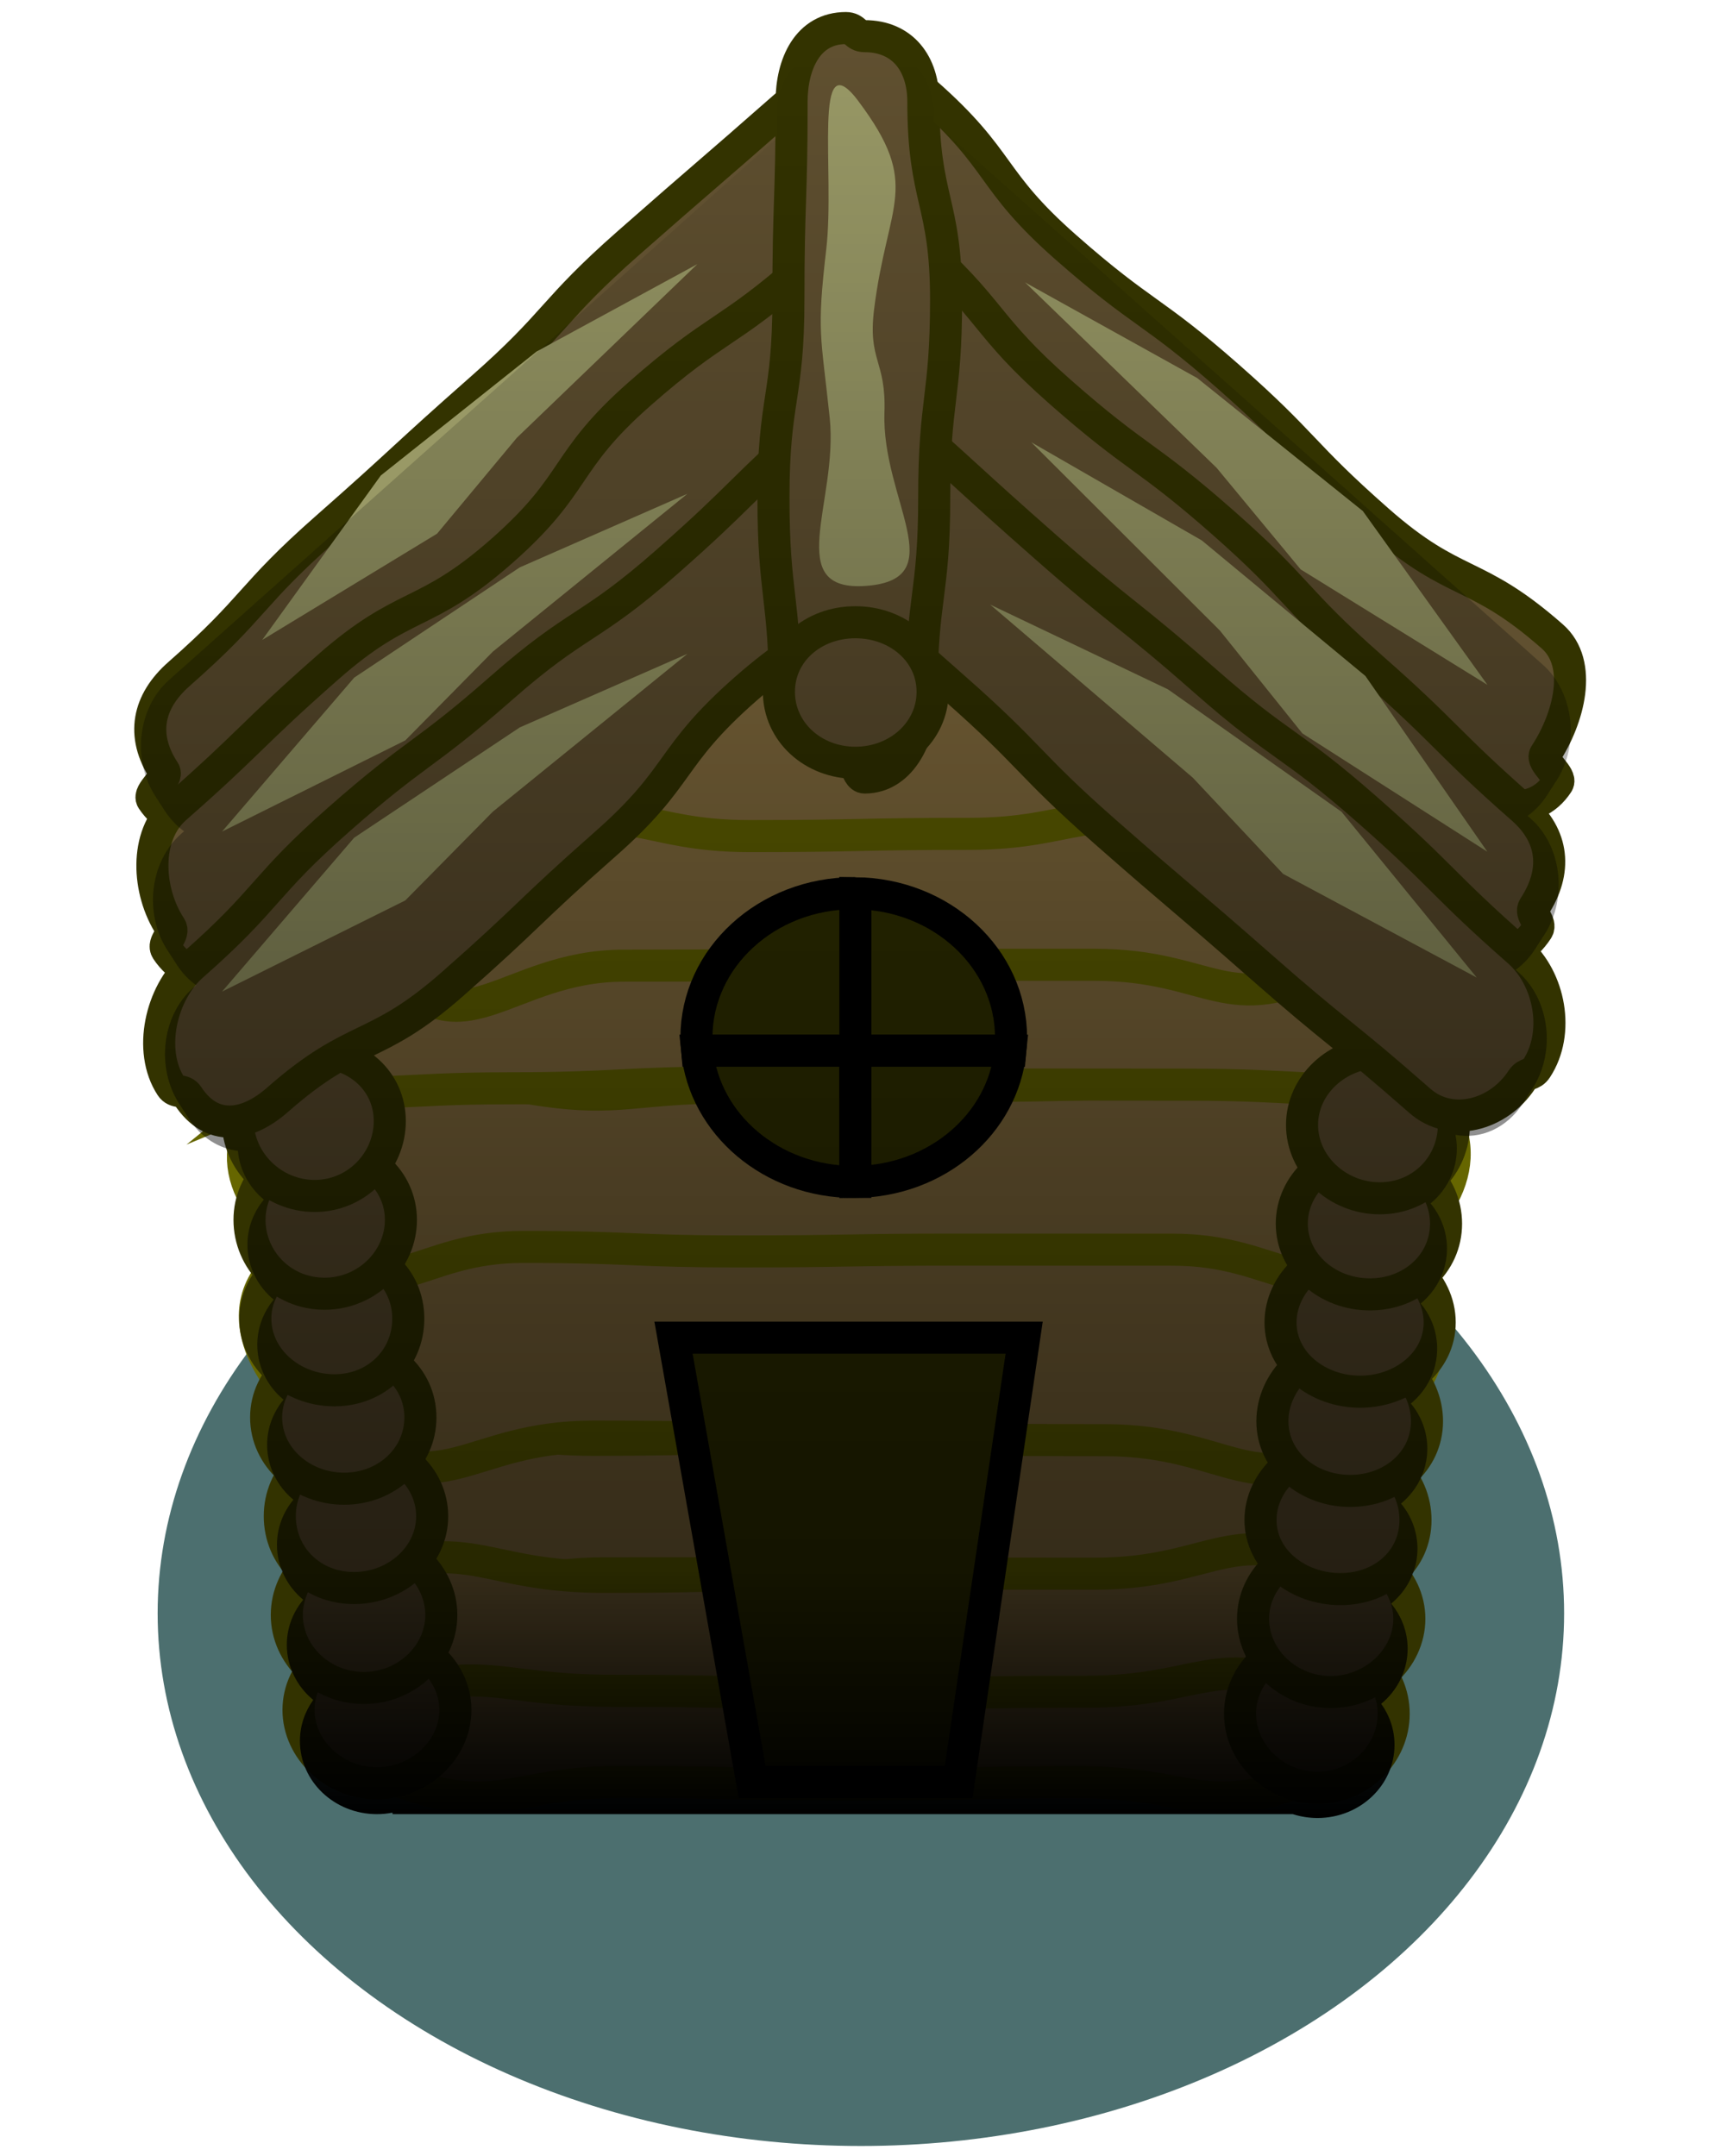 <?xml version="1.0" encoding="UTF-8"?><svg id="Layer_2" xmlns="http://www.w3.org/2000/svg" xmlns:xlink="http://www.w3.org/1999/xlink" viewBox="0 0 534.5 672.5"><defs><style>.cls-1{fill:#330;}.cls-2{stroke:#000;}.cls-2,.cls-3,.cls-4{fill:none;stroke-miterlimit:10;stroke-width:10px;}.cls-5{fill:#996;}.cls-3{stroke:#330;}.cls-4{stroke:#660;}.cls-6{fill:#605030;}.cls-7{fill:#887040;}.cls-8{fill:url(#linear-gradient);}.cls-9{fill:#033;isolation:isolate;opacity:.7;}</style><linearGradient id="linear-gradient" x1="266.9" y1="13.25" x2="266.9" y2="566.98" gradientUnits="userSpaceOnUse"><stop offset="0" stop-color="#000" stop-opacity="0"/><stop offset=".86" stop-color="#000" stop-opacity=".61"/><stop offset="1" stop-color="#000"/></linearGradient></defs><g id="Layer_4"><g><ellipse class="cls-9" cx="268.46" cy="503.16" rx="219.3" ry="166.12"/><g><g><path class="cls-7" d="M112.35,490.68c34.02,17.42,37.91,0,76.12,0s38.22-.05,76.43-.05,38.22,.29,76.44,.29,42.68,18.31,76.67,.82c19.18-9.87,25.06-32.53,6.42-43.38-34.47-20.06-40.05-.21-79.93-.21s-39.89-.31-79.77-.31-39.89,1.2-79.77,1.2-42.14-13.62-79.78-.42c-21.92,7.69-12.04,32.23,7.18,42.07Z"/><path class="cls-4" d="M112.35,490.68c34.02,17.42,37.91,0,76.12,0s38.22-.05,76.43-.05,38.22,.29,76.44,.29,42.68,18.31,76.67,.82c19.18-9.87,25.06-32.53,6.42-43.38-34.47-20.06-40.05-.21-79.93-.21s-39.89-.31-79.77-.31-39.89,1.2-79.77,1.2-42.14-13.62-79.78-.42c-21.92,7.69-12.04,32.23,7.18,42.07Z"/></g><g><path class="cls-7" d="M118.23,527.42c33.38,15.43,36.5,.9,73.28,.9s36.78-1.17,73.56-1.17,36.78,1.14,73.56,1.14,39.96,14.7,73.32-.78c16.85-7.82,22.44-27.92,5.95-36.47-33.93-17.59-38.34-.24-76.56-.24q-38.22,0-76.43-.02c-38.22,0-38.22,1.01-76.44,1.01s-40.31-12.98-76.65-1.17c-19.09,6.21-10.48,29,6.4,36.8Z"/><path class="cls-4" d="M118.23,527.42c33.38,15.43,36.5,.9,73.28,.9s36.78-1.17,73.56-1.17,36.78,1.14,73.56,1.14,39.96,14.7,73.32-.78c16.85-7.82,22.44-27.92,5.95-36.47-33.93-17.59-38.34-.24-76.56-.24q-38.22,0-76.43-.02c-38.22,0-38.22,1.01-76.44,1.01s-40.31-12.98-76.65-1.17c-19.09,6.21-10.48,29,6.4,36.8Z"/></g><g><path class="cls-7" d="M105.71,447.81c33.24,22.05,39.34,.24,79.22,.24s39.89,.72,79.77,.72,39.89,.38,79.77,.38,46.23,21.07,79.41-1.07c24.92-16.63,29.96-36.91,8.91-58.23-23.73-24.02-33.29-1.34-67.06-1.34s-33.76,.43-67.53,.43q-33.76,0-67.53,.08c-33.77,0-33.77-.38-67.53-.38s-37.77-15.22-67.88,.06c-28.35,14.38-14.57,42.52,10.44,59.11Z"/><path class="cls-4" d="M105.71,447.81c33.24,22.05,39.34,.24,79.22,.24s39.89,.72,79.77,.72,39.89,.38,79.77,.38,46.23,21.07,79.41-1.07c24.92-16.63,29.96-36.91,8.91-58.23-23.73-24.02-33.29-1.34-67.06-1.34s-33.76,.43-67.53,.43q-33.76,0-67.53,.08c-33.77,0-33.77-.38-67.53-.38s-37.77-15.22-67.88,.06c-28.35,14.38-14.57,42.52,10.44,59.11Z"/></g><g><path class="cls-7" d="M122.74,554.97c33.51,12.28,35.38,.78,71.07,.78s35.69,.82,71.38,.82,35.69-.75,71.38-.75,37.56,11.41,71.06-.91c13.19-4.85,17.55-21.54,4.5-26.77-34.14-13.68-36.72-.53-73.5-.53-36.78,0-36.78,.55-73.56,.55s-36.78-.84-73.56-.84-37.85-8.15-73.36,1.43c-14.65,3.95-8.63,21.38,4.58,26.23Z"/><path class="cls-4" d="M122.74,554.97c33.51,12.28,35.38,.78,71.07,.78s35.69,.82,71.38,.82,35.69-.75,71.38-.75,37.56,11.41,71.06-.91c13.19-4.85,17.55-21.54,4.5-26.77-34.14-13.68-36.72-.53-73.5-.53-36.78,0-36.78,.55-73.56,.55s-36.78-.84-73.56-.84-37.85-8.15-73.36,1.43c-14.65,3.95-8.63,21.38,4.58,26.23Z"/></g><g><path class="cls-7" d="M87.98,339.13c-20,16.3-13.98,36.18,7.42,50.59,28.01,18.84,33.98-.84,67.74-.84s33.76,1.41,67.53,1.41,33.76-.57,67.53-.57,33.77,.02,67.53,.02,40.04,19.27,68,.35c21.34-14.44,27.88-36.14,7.85-52.35-27.49-22.24-35.93,.07-71.29,.07-35.36,0-35.36,.89-70.72,.89-35.36,0-35.36,.41-70.72,.41s-35.93,5.69-70.67-.94c-36.28-6.92-42.8-21.37-70.22,.97Z"/><path class="cls-4" d="M87.98,339.13c-20,16.3-13.98,36.18,7.42,50.59,28.01,18.84,33.98-.84,67.74-.84s33.76,1.41,67.53,1.41,33.76-.57,67.53-.57,33.77,.02,67.53,.02,40.04,19.27,68,.35c21.34-14.44,27.88-36.14,7.85-52.35-27.49-22.24-35.93,.07-71.29,.07-35.36,0-35.36,.89-70.72,.89-35.36,0-35.36,.41-70.72,.41s-35.93,5.69-70.67-.94c-36.28-6.92-42.8-21.37-70.22,.97Z"/></g><g><path class="cls-7" d="M441.69,332.17c-15.06-17.43-11.33-25.12-33.41-31.67-34.51-10.23-36-.34-72-.34-35.99,0-35.99-.52-71.99-.52-36,0-36,.31-71.99,.31s-37.61-10.1-72.13,.11c-22.15,6.56-18.08,14.88-33.22,32.33-2.18,2.51-2.91,6.51,.4,6.81,35.21,3.22,35.43,.22,70.78,.22s35.36-1.82,70.72-1.82,35.36,.62,70.72,.62,35.36,.06,70.72,.06,35.44,2.61,70.76,.8c3.4-.17,2.81-4.4,.64-6.92Z"/><path class="cls-4" d="M441.69,332.17c-15.06-17.43-11.33-25.12-33.41-31.67-34.51-10.23-36-.34-72-.34-35.99,0-35.99-.52-71.99-.52-36,0-36,.31-71.99,.31s-37.61-10.1-72.13,.11c-22.15,6.56-18.08,14.88-33.22,32.33-2.18,2.51-2.91,6.51,.4,6.81,35.21,3.22,35.43,.22,70.78,.22s35.36-1.82,70.72-1.82,35.36,.62,70.72,.62,35.36,.06,70.72,.06,35.44,2.61,70.76,.8c3.4-.17,2.81-4.4,.64-6.92Z"/></g><g><path class="cls-7" d="M268.28,167.14c-34.66,0-26.2,22.77-51.89,46.03-25.7,23.26-62.01,14.23-50.15,46.81,11.69,32.1,33.42,.91,67.59,.91s34.17-.23,68.34-.23,57.07,31.85,68.94-.19c12-32.41-31.13-18.99-51.44-46.94-21.56-29.67-16.82-46.39-51.37-46.39Z"/><path class="cls-4" d="M268.28,167.14c-34.66,0-26.2,22.77-51.89,46.03-25.7,23.26-62.01,14.23-50.15,46.81,11.69,32.1,33.42,.91,67.59,.91s34.17-.23,68.34-.23,57.07,31.85,68.94-.19c12-32.41-31.13-18.99-51.44-46.94-21.56-29.67-16.82-46.39-51.37-46.39Z"/></g><g><path class="cls-7" d="M370.55,260.1c-32.17-11.51-34.22-.04-68.39-.04-34.17,0-34.17,.7-68.34,.7s-36.16-12.01-68.34-.52c-28.26,10.09-61.48,15.55-43.97,39.92,21.42,29.82,36.2,1.01,72.91,1.01s36.72-.3,73.44-.3,36.72,.02,73.44,.02,41.21,17.25,73.68,.09c27.01-14.28-16.26-30.8-44.43-40.88Z"/><path class="cls-4" d="M370.55,260.1c-32.17-11.51-34.22-.04-68.39-.04-34.17,0-34.17,.7-68.34,.7s-36.16-12.01-68.34-.52c-28.26,10.09-61.48,15.55-43.97,39.92,21.42,29.82,36.2,1.01,72.91,1.01s36.72-.3,73.44-.3,36.72,.02,73.44,.02,41.21,17.25,73.68,.09c27.01-14.28-16.26-30.8-44.43-40.88Z"/></g></g><g><polygon class="cls-1" points="297.06 417.18 268.43 417.18 234.8 417.18 210.03 417.18 234.55 555.8 250.96 555.8 265.63 555.8 282.72 555.8 298.94 555.8 319.38 417.18 297.06 417.18"/><polygon class="cls-2" points="297.06 417.18 268.43 417.18 234.8 417.18 210.03 417.18 234.55 555.8 250.96 555.8 265.63 555.8 282.72 555.8 298.94 555.8 319.38 417.18 297.06 417.18"/></g><g><g><path class="cls-1" d="M315.08,327.7c.13-1.35,.21-2.72,.21-4.11,0-24.71-21.69-44.76-48.54-45.01v49.12h48.33Z"/><path class="cls-2" d="M315.08,327.7c.13-1.35,.21-2.72,.21-4.11,0-24.71-21.69-44.76-48.54-45.01v49.12h48.33Z"/></g><g><path class="cls-1" d="M266.75,278.58c-.17,0-.34-.01-.51-.01-27.09,0-49.06,20.16-49.06,45.02,0,1.39,.08,2.75,.21,4.11h49.35v-49.12Z"/><path class="cls-2" d="M266.75,278.58c-.17,0-.34-.01-.51-.01-27.09,0-49.06,20.16-49.06,45.02,0,1.39,.08,2.75,.21,4.11h49.35v-49.12Z"/></g><g><path class="cls-1" d="M217.39,327.7c2.26,22.94,23.26,40.91,48.84,40.91,.17,0,.34-.01,.51-.01v-40.9h-49.35Z"/><path class="cls-2" d="M217.39,327.7c2.26,22.94,23.26,40.91,48.84,40.91,.17,0,.34-.01,.51-.01v-40.9h-49.35Z"/></g><g><path class="cls-1" d="M315.08,327.7h-48.33v40.9c25.35-.24,46.08-18.12,48.33-40.9Z"/><path class="cls-2" d="M315.08,327.7h-48.33v40.9c25.35-.24,46.08-18.12,48.33-40.9Z"/></g></g><g><g><g><path class="cls-6" d="M142.01,533.29c0,12.43-11.21,22.88-24.47,22.88s-24.45-10.45-24.45-22.88,11.19-22.49,24.45-22.49,24.47,10.05,24.47,22.49Z"/><path class="cls-3" d="M142.01,533.29c0,12.43-11.21,22.88-24.47,22.88s-24.45-10.45-24.45-22.88,11.19-22.49,24.45-22.49,24.47,10.05,24.47,22.49Z"/></g><g><path class="cls-6" d="M137.62,503.67c0,12.43-10.91,22.77-24.17,22.77s-24.01-10.34-24.01-22.77,10.74-22.98,24.01-22.98,24.17,10.55,24.17,22.98Z"/><path class="cls-3" d="M137.62,503.67c0,12.43-10.91,22.77-24.17,22.77s-24.01-10.34-24.01-22.77,10.74-22.98,24.01-22.98,24.17,10.55,24.17,22.98Z"/></g><g><path class="cls-6" d="M134.77,472.87c0,12.43-11.13,22.4-24.39,22.4s-23.13-9.96-23.13-22.4,9.86-22.34,23.13-22.34,24.39,9.9,24.39,22.34Z"/><path class="cls-3" d="M134.77,472.87c0,12.43-11.13,22.4-24.39,22.4s-23.13-9.96-23.13-22.4,9.86-22.34,23.13-22.34,24.39,9.9,24.39,22.34Z"/></g><g><path class="cls-6" d="M131.1,442.06c0,12.43-10.52,22.23-23.78,22.23s-24.33-9.8-24.33-22.23,11.06-21.78,24.33-21.78,23.78,9.35,23.78,21.78Z"/><path class="cls-3" d="M131.1,442.06c0,12.43-10.52,22.23-23.78,22.23s-24.33-9.8-24.33-22.23,11.06-21.78,24.33-21.78,23.78,9.35,23.78,21.78Z"/></g><g><path class="cls-6" d="M127.32,411.26c0,12.43-9.8,22.34-23.06,22.34s-24.64-9.9-24.64-22.34,11.37-21.72,24.64-21.72,23.06,9.29,23.06,21.72Z"/><path class="cls-3" d="M127.32,411.26c0,12.43-9.8,22.34-23.06,22.34s-24.64-9.9-24.64-22.34,11.37-21.72,24.64-21.72,23.06,9.29,23.06,21.72Z"/></g><g><path class="cls-6" d="M125.02,380.46c0,12.43-10.57,23.02-23.83,23.02s-23.38-10.59-23.38-23.02,10.12-21.99,23.38-21.99,23.83,9.56,23.83,21.99Z"/><path class="cls-3" d="M125.02,380.46c0,12.43-10.57,23.02-23.83,23.02s-23.38-10.59-23.38-23.02,10.12-21.99,23.38-21.99,23.83,9.56,23.83,21.99Z"/></g><g><path class="cls-6" d="M121.55,349.65c0,12.43-10.17,23.34-23.43,23.34s-23.97-10.91-23.97-23.34,10.7-21.6,23.97-21.6,23.43,9.17,23.43,21.6Z"/><path class="cls-3" d="M121.55,349.65c0,12.43-10.17,23.34-23.43,23.34s-23.97-10.91-23.97-23.34,10.7-21.6,23.97-21.6,23.43,9.17,23.43,21.6Z"/></g></g><g><g><path class="cls-6" d="M386.7,534.47c0,12.43,10.89,23.1,24.15,23.1s23.76-10.67,23.76-23.1c0-12.43-10.5-22.91-23.76-22.91-13.26,0-24.15,10.48-24.15,22.91Z"/><path class="cls-3" d="M386.7,534.47c0,12.43,10.89,23.1,24.15,23.1s23.76-10.67,23.76-23.1c0-12.43-10.5-22.91-23.76-22.91-13.26,0-24.15,10.48-24.15,22.91Z"/></g><g><path class="cls-6" d="M390.76,504.86c0,12.43,10.91,22.85,24.18,22.85s24.55-10.42,24.55-22.85c0-12.43-11.28-22.4-24.55-22.4-13.26,0-24.18,9.96-24.18,22.4Z"/><path class="cls-3" d="M390.76,504.86c0,12.43,10.91,22.85,24.18,22.85s24.55-10.42,24.55-22.85c0-12.43-11.28-22.4-24.55-22.4-13.26,0-24.18,9.96-24.18,22.4Z"/></g><g><path class="cls-6" d="M393.08,474.05c0,12.43,11.65,21.55,24.92,21.55,13.26,0,23.41-9.12,23.41-21.55,0-12.43-10.15-22.78-23.41-22.78s-24.92,10.35-24.92,22.78Z"/><path class="cls-3" d="M393.08,474.05c0,12.43,11.65,21.55,24.92,21.55,13.26,0,23.41-9.12,23.41-21.55,0-12.43-10.15-22.78-23.41-22.78s-24.92,10.35-24.92,22.78Z"/></g><g><path class="cls-6" d="M396.79,443.25c0,12.43,11.01,21.73,24.27,21.73,13.26,0,23.94-9.3,23.94-21.73,0-12.43-10.67-23.42-23.94-23.42-13.26,0-24.27,10.99-24.27,23.42Z"/><path class="cls-3" d="M396.79,443.25c0,12.43,11.01,21.73,24.27,21.73,13.26,0,23.94-9.3,23.94-21.73,0-12.43-10.67-23.42-23.94-23.42-13.26,0-24.27,10.99-24.27,23.42Z"/></g><g><path class="cls-6" d="M399.33,412.44c0,12.43,11.54,21.6,24.81,21.6s24.82-9.17,24.82-21.6c0-12.43-11.55-22.87-24.82-22.87-13.26,0-24.81,10.44-24.81,22.87Z"/><path class="cls-3" d="M399.33,412.44c0,12.43,11.54,21.6,24.81,21.6s24.82-9.17,24.82-21.6c0-12.43-11.55-22.87-24.82-22.87-13.26,0-24.81,10.44-24.81,22.87Z"/></g><g><path class="cls-6" d="M402.84,381.64c0,12.43,11.1,22.05,24.36,22.05,13.26,0,23.74-9.62,23.74-22.05,0-12.43-10.48-22.44-23.74-22.44-13.26,0-24.36,10.01-24.36,22.44Z"/><path class="cls-3" d="M402.84,381.64c0,12.43,11.1,22.05,24.36,22.05,13.26,0,23.74-9.62,23.74-22.05,0-12.43-10.48-22.44-23.74-22.44-13.26,0-24.36,10.01-24.36,22.44Z"/></g><g><path class="cls-6" d="M406.03,350.84c0,12.43,10.97,22.88,24.24,22.88,13.26,0,23.11-10.44,23.11-22.88,0-12.43-9.84-22.67-23.11-22.67-13.26,0-24.24,10.24-24.24,22.67Z"/><path class="cls-3" d="M406.03,350.84c0,12.43,10.97,22.88,24.24,22.88,13.26,0,23.11-10.44,23.11-22.88,0-12.43-9.84-22.67-23.11-22.67-13.26,0-24.24,10.24-24.24,22.67Z"/></g></g></g><g><g><g><path class="cls-6" d="M273.67,77.67c-24.28,21.37-19.32,27-43.6,48.36-24.28,21.37-25.78,19.65-50.06,41.02-24.28,21.37-26.05,19.36-50.33,40.73-24.28,21.37-20.45,25.72-44.73,47.09-9.67,8.51-30.15,5.71-37.49-5.49-1.48-2.25,5.21-6.63,3.73-8.88-7.34-11.2-5.05-21.76,4.61-30.27,24.28-21.37,21.75-24.23,46.03-45.6,24.28-21.37,23.82-21.89,48.09-43.26,24.28-21.37,21.78-24.21,46.06-45.58,24.28-21.37,24.47-21.15,48.75-42.52,9.67-8.51,21.84-1.47,29.18,9.74,1.48,2.25,8.64-2.44,10.12-.19,7.34,11.2-.71,26.34-10.38,34.84Z"/><path class="cls-3" d="M273.67,77.67c-24.28,21.37-19.32,27-43.6,48.36-24.28,21.37-25.78,19.65-50.06,41.02-24.28,21.37-26.05,19.36-50.33,40.73-24.28,21.37-20.45,25.72-44.73,47.09-9.67,8.51-30.15,5.71-37.49-5.49-1.48-2.25,5.21-6.63,3.73-8.88-7.34-11.2-5.05-21.76,4.61-30.27,24.28-21.37,21.75-24.23,46.03-45.6,24.28-21.37,23.82-21.89,48.09-43.26,24.28-21.37,21.78-24.21,46.06-45.58,24.28-21.37,24.47-21.15,48.75-42.52,9.67-8.51,21.84-1.47,29.18,9.74,1.48,2.25,8.64-2.44,10.12-.19,7.34,11.2-.71,26.34-10.38,34.84Z"/></g><g><path class="cls-6" d="M279.87,127.85c-24.28,21.37-22.58,23.3-46.86,44.66s-23.24,22.54-47.52,43.91c-24.28,21.37-25.12,20.42-49.4,41.79s-22.72,23.14-47,44.51c-9.67,8.51-29.77,4.77-37.11-6.44-1.48-2.25,2.65-4.95,1.17-7.21-7.34-11.2-8.15-28.5,1.52-37,24.28-21.37,23.25-22.54,47.52-43.91s29.96-14.91,54.24-36.27c24.28-21.37,18.74-27.67,43.02-49.04,24.28-21.37,27.03-18.24,51.31-39.61,9.67-8.51,19.86-4.22,27.19,6.99,1.48,2.25,7.75-1.86,9.23,.4,7.34,11.2,2.35,28.72-7.32,37.22Z"/><path class="cls-3" d="M279.87,127.85c-24.28,21.37-22.58,23.3-46.86,44.66s-23.24,22.54-47.52,43.91c-24.28,21.37-25.12,20.42-49.4,41.79s-22.72,23.14-47,44.51c-9.67,8.51-29.77,4.77-37.11-6.44-1.48-2.25,2.65-4.95,1.17-7.21-7.34-11.2-8.15-28.5,1.52-37,24.28-21.37,23.25-22.54,47.52-43.91s29.96-14.91,54.24-36.27c24.28-21.37,18.74-27.67,43.02-49.04,24.28-21.37,27.03-18.24,51.31-39.61,9.67-8.51,19.86-4.22,27.19,6.99,1.48,2.25,7.75-1.86,9.23,.4,7.34,11.2,2.35,28.72-7.32,37.22Z"/></g><g><path class="cls-6" d="M285.9,177.84c-24.28,21.37-29.22,15.75-53.5,37.12-24.28,21.37-19.39,26.92-43.66,48.29s-23.42,22.34-47.7,43.71-30.19,14.65-54.47,36.02c-9.67,8.51-20.63,10.03-27.96-1.17-1.48-2.25-3.79-.74-5.26-2.99-7.34-11.2-3.08-29.14,6.58-37.65,24.28-21.37,21.62-24.38,45.9-45.75s26.07-19.33,50.35-40.69,27.31-17.93,51.59-39.3,23.09-22.72,47.37-44.09c9.67-8.51,22.35-6.94,29.69,4.26,1.48,2.25,3.63,.85,5.1,3.1,7.34,11.2,5.65,30.63-4.01,39.14Z"/><path class="cls-3" d="M285.9,177.84c-24.28,21.37-29.22,15.75-53.5,37.12-24.28,21.37-19.39,26.92-43.66,48.29s-23.42,22.34-47.7,43.71-30.19,14.65-54.47,36.02c-9.67,8.51-20.63,10.03-27.96-1.17-1.48-2.25-3.79-.74-5.26-2.99-7.34-11.2-3.08-29.14,6.58-37.65,24.28-21.37,21.62-24.38,45.9-45.75s26.07-19.33,50.35-40.69,27.31-17.93,51.59-39.3,23.09-22.72,47.37-44.09c9.67-8.51,22.35-6.94,29.69,4.26,1.48,2.25,3.63,.85,5.1,3.1,7.34,11.2,5.65,30.63-4.01,39.14Z"/></g></g><g><g><path class="cls-6" d="M257.54,75.86c24.28,21.37,25.98,19.44,50.25,40.8,24.28,21.37,19.57,26.71,43.85,48.08,24.28,21.37,28.47,16.6,52.75,37.97,24.28,21.37,25.65,19.81,49.93,41.18,9.67,8.51,24.12,11.6,31.45,.4,1.48-2.25-5.38-6.74-3.9-9,7.34-11.2,11.9-28.27,2.23-36.78-24.28-21.37-30.09-14.77-54.36-36.14-24.28-21.37-22.39-23.51-46.66-44.88-24.28-21.37-26.39-18.97-50.67-40.34-24.28-21.37-19.45-26.85-43.73-48.22-9.67-8.51-21.26-1.72-28.6,9.48-1.48,2.25-6.65-1.13-8.12,1.12-7.34,11.2-4.09,27.81,5.58,36.32Z"/><path class="cls-3" d="M257.54,75.86c24.28,21.37,25.98,19.44,50.25,40.8,24.28,21.37,19.57,26.71,43.85,48.08,24.28,21.37,28.47,16.6,52.75,37.97,24.28,21.37,25.65,19.81,49.93,41.18,9.67,8.51,24.12,11.6,31.45,.4,1.48-2.25-5.38-6.74-3.9-9,7.34-11.2,11.9-28.27,2.23-36.78-24.28-21.37-30.09-14.77-54.36-36.14-24.28-21.37-22.39-23.51-46.66-44.88-24.28-21.37-26.39-18.97-50.67-40.34-24.28-21.37-19.45-26.85-43.73-48.22-9.67-8.51-21.26-1.72-28.6,9.48-1.48,2.25-6.65-1.13-8.12,1.12-7.34,11.2-4.09,27.81,5.58,36.32Z"/></g><g><path class="cls-6" d="M253.24,123.88c24.28,21.37,27.72,17.46,52,38.82s23.95,21.74,48.23,43.11c24.28,21.37,20.34,25.84,44.62,47.21,24.28,21.37,23.56,22.19,47.84,43.56,9.67,8.51,26.17,4.61,33.5-6.59,1.48-2.25-2.52-4.87-1.04-7.12,7.34-11.2,6.09-22.13-3.58-30.64-24.28-21.37-22.99-22.83-47.27-44.2-24.28-21.37-22.08-23.86-46.36-45.23-24.28-21.37-26.23-19.15-50.51-40.52-24.28-21.37-20.74-25.39-45.03-46.76-9.67-8.51-25.75-3.38-33.08,7.83-1.48,2.25,.67,3.66-.8,5.92-7.34,11.2-8.19,26.11,1.47,34.62Z"/><path class="cls-3" d="M253.24,123.88c24.28,21.37,27.72,17.46,52,38.82s23.95,21.74,48.23,43.11c24.28,21.37,20.34,25.84,44.62,47.21,24.28,21.37,23.56,22.19,47.84,43.56,9.67,8.51,26.17,4.61,33.5-6.59,1.48-2.25-2.52-4.87-1.04-7.12,7.34-11.2,6.09-22.13-3.58-30.64-24.28-21.37-22.99-22.83-47.27-44.2-24.28-21.37-22.08-23.86-46.36-45.23-24.28-21.37-26.23-19.15-50.51-40.52-24.28-21.37-20.74-25.39-45.03-46.76-9.67-8.51-25.75-3.38-33.08,7.83-1.48,2.25,.67,3.66-.8,5.92-7.34,11.2-8.19,26.11,1.47,34.62Z"/></g><g><path class="cls-6" d="M249.48,171.29c24.28,21.37,23.81,21.9,48.09,43.27,24.28,21.37,22.58,23.3,46.85,44.66,24.28,21.37,24.63,20.97,48.91,42.34,24.28,21.37,25.15,20.38,49.43,41.75,9.67,8.51,24.51,4.58,31.84-6.63,1.48-2.25,3.1-1.19,4.57-3.44,7.34-11.2,4.09-28.01-5.57-36.51-24.28-21.37-22.97-22.85-47.25-44.22-24.28-21.37-26.42-18.93-50.7-40.3-24.28-21.37-25.28-20.23-49.56-41.6-24.28-21.37-23.9-21.8-48.18-43.17-9.67-8.51-22.46-8.35-29.8,2.85-1.48,2.25,2.88,5.11,1.41,7.36-7.34,11.2-9.71,25.13-.05,33.64Z"/><path class="cls-3" d="M249.48,171.29c24.28,21.37,23.81,21.9,48.09,43.27,24.28,21.37,22.58,23.3,46.85,44.66,24.28,21.37,24.63,20.97,48.91,42.34,24.28,21.37,25.15,20.38,49.43,41.75,9.67,8.51,24.51,4.58,31.84-6.63,1.48-2.25,3.1-1.19,4.57-3.44,7.34-11.2,4.09-28.01-5.57-36.51-24.28-21.37-22.97-22.85-47.25-44.22-24.28-21.37-26.42-18.93-50.7-40.3-24.28-21.37-25.28-20.23-49.56-41.6-24.28-21.37-23.9-21.8-48.18-43.17-9.67-8.51-22.46-8.35-29.8,2.85-1.48,2.25,2.88,5.11,1.41,7.36-7.34,11.2-9.71,25.13-.05,33.64Z"/></g></g><g><path class="cls-6" d="M246.86,31.75c0,30.84-1,30.84-1,61.68,0,30.84-4.66,30.84-4.66,61.68s3.56,30.84,3.56,61.68c0,11.87,7.17,17.56,19.04,17.56,2.91,0,2.91,8.14,5.83,8.14,11.87,0,17.76-13.82,17.76-25.7,0-30.84,3.94-30.84,3.94-61.68,0-30.84,3.7-30.84,3.7-61.68s-7.09-30.84-7.09-61.68c0-11.87-6.43-20.47-18.31-20.47-2.91,0-2.91-2.53-5.83-2.53-11.87,0-16.95,11.12-16.95,22.99Z"/><path class="cls-3" d="M246.86,31.75c0,30.84-1,30.84-1,61.68,0,30.84-4.66,30.84-4.66,61.68s3.56,30.84,3.56,61.68c0,11.87,7.17,17.56,19.04,17.56,2.91,0,2.91,8.14,5.83,8.14,11.87,0,17.76-13.82,17.76-25.7,0-30.84,3.94-30.84,3.94-61.68,0-30.84,3.7-30.84,3.7-61.68s-7.09-30.84-7.09-61.68c0-11.87-6.43-20.47-18.31-20.47-2.91,0-2.91-2.53-5.83-2.53-11.87,0-16.95,11.12-16.95,22.99Z"/></g><g><path class="cls-6" d="M290.83,215.77c0,12.43-10.82,22.12-24.08,22.12s-23.85-9.69-23.85-22.12,10.58-21.71,23.85-21.71,24.08,9.28,24.08,21.71Z"/><path class="cls-3" d="M290.83,215.77c0,12.43-10.82,22.12-24.08,22.12s-23.85-9.69-23.85-22.12,10.58-21.71,23.85-21.71,24.08,9.28,24.08,21.71Z"/></g><path class="cls-5" d="M267.72,31.58c-14.54-19.38-7.26,22.12-10.06,46.18-3.03,26.1-1.67,26.45,1.08,52.58s-15.04,54.46,11.54,52.37c26.98-2.13,4.61-26.96,5.53-54.01,.56-16.4-5.24-16.02-3.22-32.3,4.17-33.56,14.94-38.38-4.88-64.81Z"/></g><g><polygon class="cls-5" points="214.37 203.91 162.09 226.86 110.44 261.26 69.25 309.25 126.39 280.82 153.69 253.14 214.37 203.91"/><polygon class="cls-5" points="214.37 154 162.09 176.95 110.44 211.35 69.25 259.34 126.39 230.91 153.69 203.23 214.37 154"/><polygon class="cls-5" points="217.47 82.37 167.31 109.65 118.75 148.29 81.76 199.59 136.3 166.44 161.16 136.55 217.47 82.37"/></g><g><polygon class="cls-5" points="308.8 188.57 364.2 214.98 418.34 253.17 460.5 304.87 400.13 272.55 371.98 242.55 308.8 188.57"/><polygon class="cls-5" points="321.6 137.93 374.78 168.55 425.8 210.83 463.82 265.63 406.14 228.73 380.4 196.64 321.6 137.93"/><polygon class="cls-5" points="319.68 88.09 373.32 117.89 424.99 159.38 463.85 213.59 405.61 177.59 379.38 145.89 319.68 88.09"/></g></g><g id="Layer_5"><path class="cls-8" d="M478.66,296.06l2.95-4.56c7.34-11.35,5.45-27.53-4.21-36.15l-1.01-.9c2.27-1.63,4.32-3.76,6.02-6.4l2.95-4.56c7.34-11.35,5.45-27.53-4.21-36.15L291.13,37.97v-2.94c0-12.03-9.63-21.78-21.5-21.78h-5.83c-11.87,0-21.5,9.75-21.5,21.78v8.05L52.64,212.14c-9.67,8.62-11.55,24.8-4.21,36.15l2.95,4.56c1.7,2.63,3.76,4.77,6.02,6.4l-1.01,.9c-9.67,8.62-11.55,24.8-4.21,36.15l2.95,4.56c1.7,2.63,3.76,4.77,6.02,6.4l-1.01,.9c-9.67,8.62-11.55,24.8-4.21,36.15l2.95,4.56c3.84,5.94,9.45,9.37,15.31,10.06,.54,6.05,3.56,11.42,8.09,15.2-3.2,3.87-5.12,8.75-5.12,14.06,0,6.83,3.17,12.96,8.19,17.14-3.2,3.87-5.12,8.75-5.12,14.06,0,6.83,3.17,12.96,8.19,17.14-3.2,3.87-5.12,8.75-5.12,14.06,0,6.83,3.17,12.96,8.19,17.14-3.2,3.87-5.12,8.75-5.12,14.06,0,6.83,3.17,12.96,8.19,17.14-3.2,3.87-5.12,8.75-5.12,14.06,0,6.86,3.19,13,8.24,17.18-2.62,3.65-4.15,8.06-4.15,12.82,0,12.59,10.75,22.8,24.02,22.8,1.65,0,3.26-.16,4.82-.46l.07,.46H403.16c2.41,.77,5,1.2,7.69,1.2,13.26,0,24.02-10.21,24.02-22.8,0-4.75-1.53-9.16-4.15-12.82,5.05-4.18,8.24-10.32,8.24-17.18,0-5.31-1.92-10.19-5.12-14.06,5.02-4.18,8.19-10.3,8.19-17.14,0-5.31-1.92-10.19-5.12-14.06,5.02-4.18,8.19-10.3,8.19-17.14,0-5.31-1.92-10.19-5.12-14.06,5.02-4.18,8.19-10.3,8.19-17.14,0-5.31-1.92-10.19-5.12-14.06,5.02-4.18,8.19-10.3,8.19-17.14,0-5.31-1.92-10.19-5.12-14.06,5.02-4.18,8.19-10.3,8.19-17.14,0-1.46-.15-2.88-.43-4.27,7.77,1.48,15.96-1.99,21.05-9.86l2.95-4.56c7.34-11.35,5.45-27.53-4.21-36.15l-1.01-.9c2.27-1.63,4.32-3.76,6.02-6.4Z"/></g></g></svg>